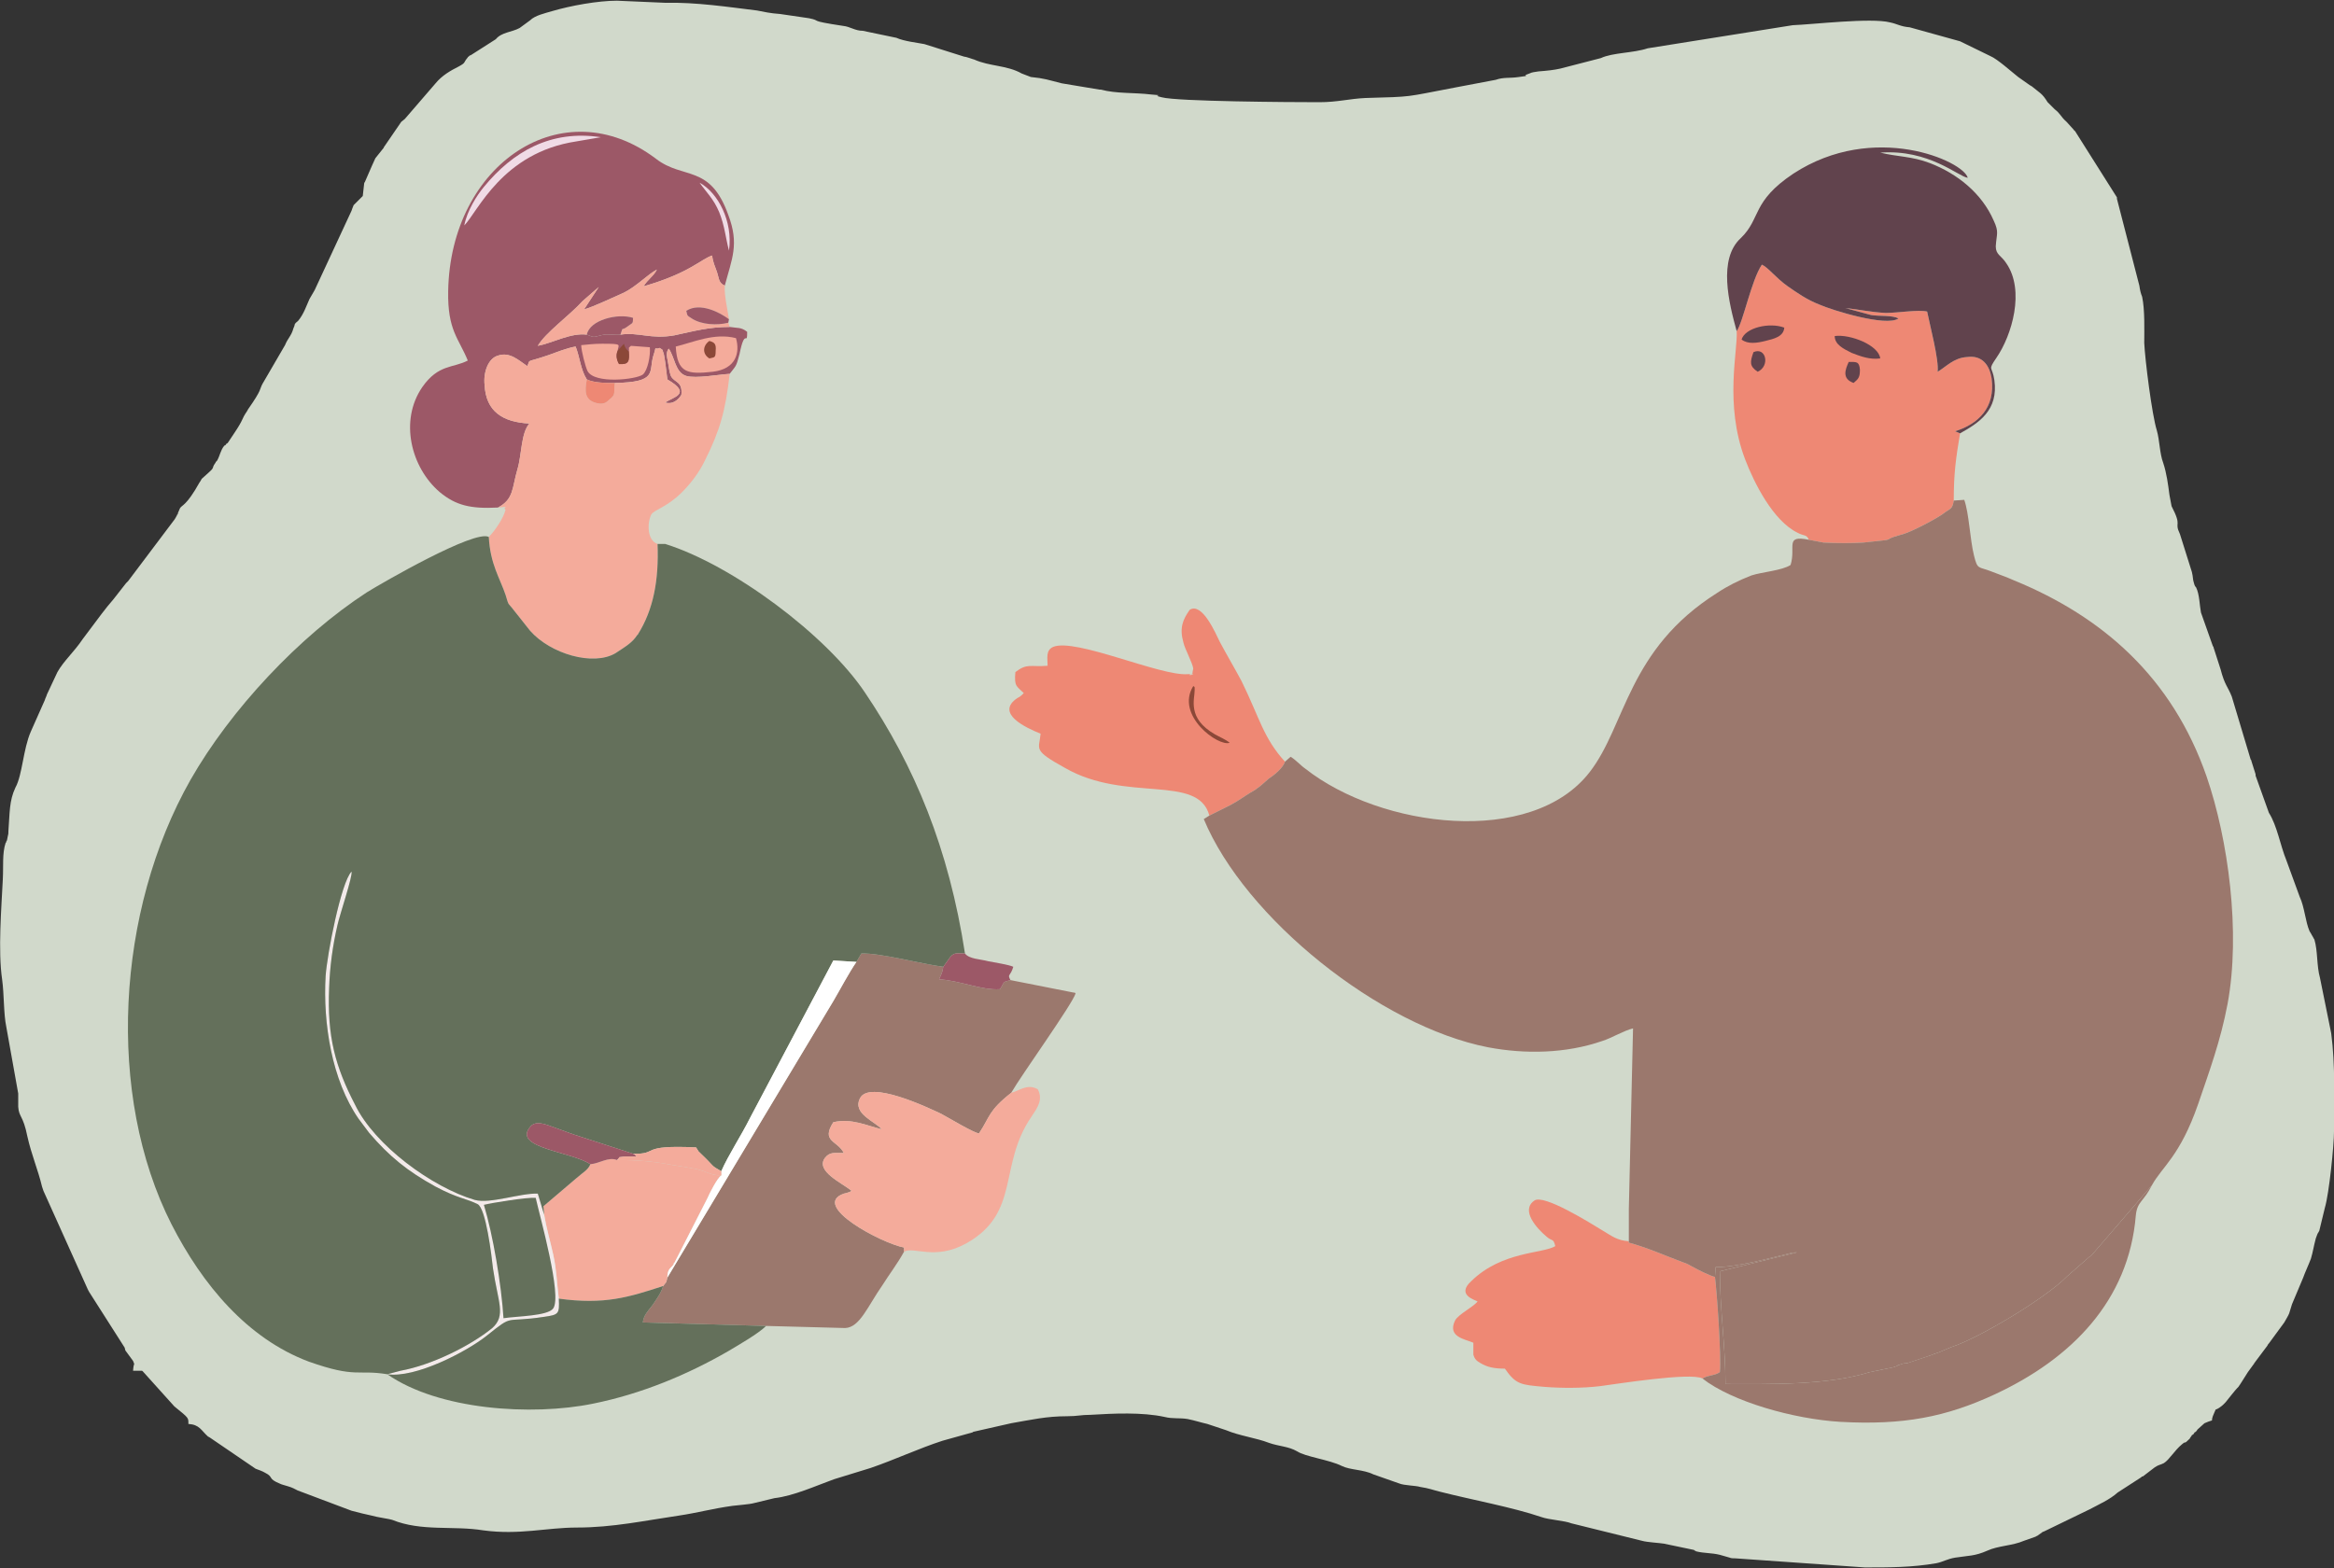 <?xml version="1.0" encoding="UTF-8"?>
<!DOCTYPE svg PUBLIC "-//W3C//DTD SVG 1.1//EN" "http://www.w3.org/Graphics/SVG/1.1/DTD/svg11.dtd">
<!-- Creator: CorelDRAW X7 -->
<svg xmlns="http://www.w3.org/2000/svg" xml:space="preserve" width="3.333in" height="2.24in" version="1.1" style="shape-rendering:geometricPrecision; text-rendering:geometricPrecision; image-rendering:optimizeQuality; fill-rule:evenodd; clip-rule:evenodd"
viewBox="0 0 3333 2240"
 xmlns:xlink="http://www.w3.org/1999/xlink">
 <rect x="0" y="0" width="3333" height="2240" fill="#333333" stroke="none"/>
 <defs>
  <style type="text/css">
   <![CDATA[
    .fil5 {fill:#61434D}
    .fil8 {fill:#64705B}
    .fil12 {fill:#8B4838}
    .fil6 {fill:#9B786D}
    .fil1 {fill:#9B786D}
    .fil2 {fill:#9C5867}
    .fil10 {fill:#9C5867}
    .fil0 {fill:#D1D9CB}
    .fil3 {fill:#EE8874}
    .fil11 {fill:#F0DBE6}
    .fil7 {fill:#F3EAEA}
    .fil4 {fill:#F4AB9B}
    .fil9 {fill:white}
   ]]>
  </style>
 </defs>
 <g id="Layer_x0020_1">
  <path class="fil0" d="M518 280l-13 13c-3,7 -1,3 -3,8l-52 112c0,1 -1,1 -1,2l-7 12c-5,11 -8,21 -16,31 -3,3 -3,2 -5,5 0,1 -1,4 -2,6 -3,11 -8,14 -12,24l-32 55c-5,9 0,7 -21,37 0,1 -1,1 -1,2 -9,13 -4,10 -18,31l-10 15c-1,0 -1,1 -2,1 0,1 -1,1 -1,2 -1,0 -1,0 -2,1 -5,6 -6,14 -10,21 -1,1 -1,1 -2,2 0,0 0,1 -1,2 -5,7 0,5 -9,13l-10 9c0,0 -2,4 -3,5 -19,34 -25,32 -28,37l-3 7c0,1 0,2 -1,2 0,1 -2,4 -2,4 0,1 -1,1 -1,2l-67 89c-1,1 -2,2 -3,3l-18 23c-6,7 -11,13 -17,21l-27 36c-12,18 -27,31 -36,47l-15 32c0,1 -3,7 -3,8l-20 45c-11,25 -12,62 -22,80 -9,19 -8,36 -10,62 0,4 0,4 -1,8l-1 5c0,1 -1,1 -1,2 0,1 0,1 -1,2 -5,15 -3,33 -4,52 -2,41 -7,102 -1,143 3,22 2,49 6,68l17 95c0,6 0,13 0,19 1,15 7,12 13,42 6,27 15,47 21,72 0,0 2,6 2,6l63 140c0,1 1,1 1,2 0,1 1,1 1,2l51 80c0,1 1,3 1,4l11 15c3,8 1,0 0,14l12 0c1,0 1,0 2,1l45 50c21,17 20,16 20,25 16,1 18,9 28,18 1,0 1,1 2,1l66 45c5,2 9,3 14,6 12,6 3,8 20,15 4,2 6,2 12,4 7,2 10,4 14,6l77 29c11,3 20,5 29,7 6,2 27,5 29,6 42,17 87,8 130,15 52,7 90,-4 134,-4 51,0 97,-10 145,-17 27,-4 48,-10 77,-14 7,-1 24,-2 31,-4l29 -7c27,-3 60,-18 85,-27l52 -16c35,-12 69,-28 103,-39l43 -12c1,-1 1,-1 2,-1l53 -12c29,-5 50,-10 80,-10 15,0 19,-2 33,-2 33,-2 74,-4 106,3 12,3 21,1 33,3 10,2 19,5 28,7l27 9c19,8 43,11 61,18 14,5 28,5 40,12 12,8 46,12 64,21 12,6 31,5 45,12l37 13c7,3 24,3 30,5 13,2 17,4 29,7 43,11 103,22 144,36 11,4 33,5 43,9l101 25c7,2 25,3 31,4l43 9c0,0 1,1 1,1 1,0 2,1 2,1 12,3 22,2 34,5l14 4c2,1 5,1 8,1l185 13c36,0 67,0 102,-6 10,-2 15,-6 27,-8 19,-3 28,-2 46,-10 15,-7 36,-7 52,-14l17 -6c1,-1 2,-1 2,-1l7 -5c1,-1 1,-1 2,-1l66 -32c13,-7 29,-14 40,-24l34 -22c0,-1 1,-1 2,-1l17 -13c6,-4 7,-3 13,-6 8,-5 15,-18 26,-27 7,-6 1,2 11,-8 0,-1 3,-4 3,-5 1,0 1,-1 2,-1l2 -3c1,0 3,-2 4,-4l10 -9c18,-8 6,2 14,-15 4,-8 -1,-2 7,-7 9,-6 12,-12 18,-19 16,-20 2,1 23,-32l8 -11c1,-1 1,-1 1,-2 1,0 1,-1 1,-1l18 -24c0,-1 2,-3 2,-3l22 -30c1,-2 6,-10 7,-13 2,-6 2,-7 4,-13l16 -38c2,-6 8,-19 11,-27 3,-10 4,-18 7,-29 4,-11 2,-5 5,-11l8 -33c6,-20 13,-89 13,-109 0,-46 2,-94 -4,-140l-16 -79c-5,-18 -3,-38 -8,-55 -1,-1 -2,-4 -3,-5 0,-1 -1,-1 -1,-2l-3 -5c-6,-14 -7,-34 -14,-49l-19 -52c-9,-22 -13,-49 -25,-68l-19 -53c0,-1 0,-1 0,-2l-6 -19c0,-1 0,-1 -1,-2l-27 -90c-6,-15 -10,-16 -16,-39l-10 -31c0,-1 0,-1 -1,-2l-17 -48c-2,-10 -2,-26 -7,-36 -1,-1 -2,-2 -3,-6 -2,-6 -1,-8 -3,-16l-17 -54c-9,-19 4,-9 -12,-40l-3 -16c-2,-15 -4,-31 -9,-46 -5,-13 -5,-32 -9,-46 -7,-22 -17,-102 -18,-125 0,-19 1,-47 -3,-66 -2,-5 -3,-9 -4,-16l-32 -124c0,-1 0,-1 0,-2l-60 -95c-1,0 -1,-1 -2,-2l-10 -11c-9,-8 -8,-11 -17,-18l-10 -10c-8,-13 -11,-13 -23,-23 -1,0 -1,-1 -2,-1l-17 -12c-9,-7 -30,-26 -40,-30l-43 -21 -72 -20c-13,-1 -18,-5 -28,-7 -27,-7 -111,3 -139,4l-207 33c-21,7 -50,6 -67,14l-58 15c-9,2 -18,3 -31,4 -6,1 -9,1 -13,3 -15,5 7,2 -15,5 -13,2 -22,0 -33,4l-58 11c-74,14 -58,13 -128,15 -23,1 -40,6 -66,6 -42,0 -203,-1 -225,-7 -18,-4 10,-2 -15,-4 -25,-3 -50,-1 -72,-7 -1,0 -2,0 -2,0l-54 -9c-20,-5 -24,-7 -44,-9l-13 -5c-21,-12 -46,-10 -68,-20 -1,0 -11,-4 -14,-4l-57 -18c-10,-2 -29,-4 -40,-9l-48 -10c-11,0 -18,-6 -28,-7 -53,-8 -29,-7 -49,-11l-41 -6c-14,-1 -23,-3 -33,-5 -41,-5 -87,-12 -131,-11l-69 -3c-27,0 -66,7 -93,15 -10,3 -24,6 -31,13l-15 11c-11,6 -26,6 -34,16l-36 23c-1,0 -1,0 -2,1 0,0 -1,1 -1,1 -1,0 -1,1 -1,1 -7,8 -2,7 -13,13 -12,6 -24,13 -33,24l-44 51c-1,1 -4,3 -5,4l-24 35c0,0 -1,1 -1,2l-12 15c-2,5 -3,6 -5,11l-10 23c0,0 -1,1 -1,2l-2 18z"/>
  <path class="fil1" d="M1223 1374c-11,16 -23,39 -33,56l-237 395c-2,9 -1,5 -6,12 -3,10 -9,18 -15,27 -7,9 -13,15 -14,25l176 5 113 3c21,-1 32,-31 53,-61 10,-16 21,-30 31,-48l0 -6c-32,-6 -134,-60 -86,-77 1,0 4,-1 4,-1 6,-2 4,-1 7,-3 -13,-11 -52,-28 -38,-47 7,-9 14,-7 27,-7 -9,-18 -33,-16 -15,-44 26,-6 48,5 69,10 -9,-11 -42,-22 -31,-44 13,-27 97,13 116,22 13,7 46,27 54,28 16,-24 13,-32 46,-58 15,-26 87,-126 92,-142 0,0 -2,-2 -2,-1l-91 -18c-12,3 -8,2 -15,13 -26,2 -59,-13 -87,-14 3,-7 5,-10 6,-18 -31,-4 -90,-20 -117,-19l-7 12z"/>
  <path class="fil2" d="M711 725c23,-12 20,-28 28,-55 6,-20 5,-52 17,-65 -38,-2 -62,-17 -64,-55 -2,-18 5,-38 19,-42 17,-6 30,7 42,15 5,-11 -4,-4 31,-16 11,-4 26,-10 38,-12 6,15 7,33 16,47 11,5 26,5 40,5 62,-1 48,-16 55,-39 6,-18 -1,-7 9,-11 6,4 3,1 6,9 0,0 2,11 2,12 1,8 2,16 3,24 36,21 8,25 -3,33 10,3 18,-3 23,-11 2,-20 -10,-17 -15,-27 -2,-5 -3,-13 -4,-19 -2,-10 -3,-15 1,-20 9,13 9,34 25,39 14,4 46,-2 62,-3 9,-12 9,-9 14,-28 8,-40 11,-10 11,-32 -9,-7 -13,-5 -25,-7 -30,0 -51,6 -79,12 -34,6 -51,-5 -77,-1 -4,1 -19,-1 -23,0 -5,1 -1,0 -5,1 -12,3 -9,3 -20,-1 -23,-3 -49,12 -70,16 11,-19 45,-43 64,-64l23 -20 -21 32c14,-4 41,-17 57,-24 18,-9 34,-26 47,-33 -4,9 -13,14 -19,24 66,-19 82,-39 98,-44 1,10 4,15 7,24 3,9 2,15 11,19 10,-38 21,-59 5,-101 -26,-73 -64,-50 -103,-80 -133,-101 -294,7 -297,189 -1,56 15,67 28,99 -21,11 -42,5 -65,38 -33,48 -16,115 25,150 23,19 44,24 83,22z"/>
  <path class="fil3" d="M2480 473c2,27 -18,104 12,183 13,34 40,88 75,105 9,5 13,2 16,10l21 4c20,1 40,1 57,0 57,-6 20,-2 53,-11 14,-3 53,-24 62,-31 9,-7 12,-5 14,-18 0,-39 3,-60 9,-96l-7 -3c32,-10 58,-33 52,-76 -3,-18 -13,-33 -35,-30 -19,1 -30,14 -42,21 2,-17 -11,-66 -15,-86 -13,-3 -42,2 -59,2 -21,-1 -38,-5 -58,-7l37 10c12,2 31,0 39,5 -18,12 -95,-12 -113,-20 -18,-7 -32,-17 -45,-26 -17,-12 -28,-27 -37,-31 -15,22 -27,83 -36,95z"/>
  <path class="fil4" d="M711 725c21,-2 5,-1 11,3 -3,12 -15,30 -24,39 2,39 16,59 24,83 5,17 3,10 12,22l23 29c29,33 90,51 122,32 15,-10 24,-15 31,-26 1,0 1,-1 1,-1 22,-35 30,-77 28,-129 -15,-5 -15,-30 -9,-42 4,-7 22,-10 44,-32 13,-13 25,-29 33,-46 21,-42 29,-70 35,-123 -16,1 -48,7 -62,3 -16,-5 -16,-26 -25,-39 -4,5 -3,10 -1,20 1,6 2,14 4,19 5,10 17,7 15,27 -5,8 -13,14 -23,11 11,-8 39,-12 3,-33 -1,-8 -2,-16 -3,-24 0,-1 -2,-12 -2,-12 -3,-8 0,-5 -6,-9 -10,4 -3,-7 -9,11 -7,23 7,38 -55,39 -2,14 2,16 -7,23 -5,5 -9,8 -18,6 -19,-4 -18,-18 -15,-34 -9,-14 -10,-32 -16,-47 -12,2 -27,8 -38,12 -35,12 -26,5 -31,16 -12,-8 -25,-21 -42,-15 -14,4 -21,24 -19,42 2,38 26,53 64,55 -12,13 -11,45 -17,65 -8,27 -5,43 -28,55z"/>
  <path class="fil5" d="M2480 473c9,-12 21,-73 36,-95 9,4 20,19 37,31 13,9 27,19 45,26 18,8 95,32 113,20 -8,-5 -27,-3 -39,-5l-37 -10c20,2 37,6 58,7 17,0 46,-5 59,-2 4,20 17,69 15,86 12,-7 23,-20 42,-21 22,-3 32,12 35,30 6,43 -20,66 -52,76l7 3c27,-15 55,-33 49,-76 -3,-21 -10,-13 3,-32 22,-32 41,-96 14,-135 -7,-11 -15,-12 -15,-24 1,-18 5,-20 -3,-37 -17,-39 -52,-67 -91,-82 -26,-10 -47,-9 -71,-15 70,-5 111,34 125,36 -6,-24 -134,-81 -249,-6 -60,40 -46,64 -75,92 -33,30 -17,93 -6,133z"/>
  <path class="fil3" d="M2431 1969c9,-5 18,-4 25,-9 2,-24 -4,-112 -7,-136 -6,-1 -26,-11 -31,-14 -8,-4 -6,-4 -15,-7 -24,-9 -51,-21 -77,-28l0 -48 0 46c-17,-1 -25,-8 -37,-15 -18,-11 -85,-53 -98,-43 -20,14 4,40 17,51 9,8 10,2 13,14 -18,11 -76,7 -120,50 -22,20 6,27 9,29 -6,8 -27,18 -32,27 -12,24 15,27 26,32l0 17c2,7 5,9 10,12 10,6 20,8 35,8 16,23 23,23 56,26 25,2 55,2 80,-1 23,-3 129,-20 146,-11z"/>
  <path class="fil3" d="M1727 1165l30 -15c13,-7 19,-12 29,-18 11,-6 17,-12 26,-20 8,-5 20,-15 23,-24 -31,-34 -36,-62 -62,-115 -9,-17 -22,-39 -31,-56 -6,-12 -25,-57 -43,-46 -10,14 -15,26 -9,47 2,9 13,29 14,37l-1 5c0,0 0,1 0,2 -15,5 14,0 -7,1 -39,3 -160,-52 -192,-39 -11,5 -8,16 -8,27 -25,2 -29,-4 -46,9 -2,21 2,20 12,30l-3 3c-5,4 -1,1 -6,4 -33,22 13,43 33,51 -2,23 -12,23 35,49 87,50 190,8 206,68z"/>
  <path class="fil4" d="M1444 1561c-33,26 -30,34 -46,58 -8,-1 -41,-21 -54,-28 -19,-9 -103,-49 -116,-22 -11,22 22,33 31,44 -21,-5 -43,-16 -69,-10 -18,28 6,26 15,44 -13,0 -20,-2 -27,7 -14,19 25,36 38,47 -3,2 -1,1 -7,3 0,0 -3,1 -4,1 -48,17 54,71 86,77l0 6c14,-8 44,13 89,-12 78,-44 45,-111 93,-181 8,-12 17,-24 9,-39 -15,-9 -28,3 -38,5z"/>
  <g id="_2315472028800">
   <path class="fil6" d="M2583 771c-35,-7 -18,10 -26,36 -12,8 -41,10 -56,15 -18,7 -34,15 -49,25 -128,81 -130,189 -182,256 -83,107 -298,80 -406,-5 -6,-4 -14,-13 -21,-17l-8 7c-3,9 -15,19 -23,24 -9,8 -15,14 -26,20 -10,6 -16,11 -29,18l-30 15 -8 5c59,142 252,296 406,326 53,10 111,9 163,-9 13,-4 31,-15 44,-18l-6 258 0 48c26,7 53,19 77,28 9,3 7,3 15,7 5,3 25,13 31,14l1 -14c31,0 77,-13 107,-20 6,-1 4,-1 7,-1 1,0 1,0 2,0l-110 27c0,54 8,107 8,161 65,0 145,2 206,-17l34 -7c12,-4 0,-1 10,-4 5,-2 4,-1 10,-2l33 -11c5,-2 5,-2 11,-4l19 -8c38,-12 135,-70 165,-101l32 -28c1,0 1,-1 2,-1l87 -101c14,-26 40,-41 66,-116 16,-47 32,-90 42,-143 19,-102 1,-235 -30,-325 -49,-141 -148,-228 -275,-280 -11,-5 -23,-9 -33,-13 -18,-7 -19,-2 -24,-22 -6,-24 -7,-60 -14,-80l-15 1c-2,13 -5,11 -14,18 -9,7 -48,28 -62,31 -33,9 4,5 -53,11 -17,1 -37,1 -57,0l-21 -4z"/>
   <path class="fil6" d="M2449 1824c3,24 9,112 7,136 -7,5 -16,4 -25,9 42,33 130,58 197,62 90,5 151,-7 220,-39 110,-51 192,-134 202,-256 2,-20 11,-19 23,-43l-87 101c-1,0 -1,1 -2,1l-32 28c-30,31 -127,89 -165,101l-19 8c-6,2 -6,2 -11,4l-33 11c-6,1 -5,0 -10,2 -10,3 2,0 -10,4l-34 7c-61,19 -141,17 -206,17 0,-54 -8,-107 -8,-161l110 -27c-1,0 -1,0 -2,0 -3,0 -1,0 -7,1 -30,7 -76,20 -107,20l-1 14z"/>
  </g>
  <path class="fil4" d="M843 1663c-3,8 -11,12 -20,20l-47 40 1 12c3,18 9,39 13,57 5,23 5,39 8,63 65,9 100,-2 149,-18 5,-7 4,-3 6,-12 0,-13 5,-13 9,-19 0,-1 0,-2 1,-2l47 -92c3,-7 14,-29 20,-33 -15,0 -22,-6 -35,-9 -10,-2 -22,-4 -35,-6 -27,-5 -49,-7 -79,-7 -12,-5 -25,5 -38,6z"/>
  <path class="fil7" d="M553 1963c40,6 113,-32 142,-55 40,-32 23,-18 82,-27 21,-3 22,-4 21,-26 -3,-24 -3,-40 -8,-63 -4,-18 -10,-39 -13,-57l-9 -30c-25,-1 -68,15 -90,9 -61,-18 -143,-78 -171,-136 -28,-54 -40,-97 -37,-167 1,-30 5,-60 12,-90 3,-14 22,-70 20,-76 -15,15 -35,119 -37,149 -4,68 9,149 47,204l15 20c29,34 55,55 95,77 32,17 44,17 60,25 12,6 20,74 22,92 7,48 19,67 -1,85 -32,26 -87,53 -131,61l-19 5z"/>
  <path class="fil4" d="M838 478c4,-21 44,-31 66,-24 0,9 -1,7 -6,11 -13,10 -7,-1 -12,13 26,-4 43,7 77,1 28,-6 49,-12 79,-12l-2 -6c-16,4 -38,3 -52,-6 -8,-5 -6,-4 -8,-11 20,-13 49,3 61,12 -2,-13 -7,-35 -6,-48 -9,-4 -8,-10 -11,-19 -3,-9 -6,-14 -7,-24 -16,5 -32,25 -98,44 6,-10 15,-15 19,-24 -13,7 -29,24 -47,33 -16,7 -43,20 -57,24l21 -32 -23 20c-19,21 -53,45 -64,64 21,-4 47,-19 70,-16z"/>
  <g id="_2315472028416">
   <path class="fil8" d="M553 1963l19 -5c44,-8 99,-35 131,-61 20,-18 8,-37 1,-85 -2,-18 -10,-86 -22,-92 -16,-8 -28,-8 -60,-25 -40,-22 -66,-43 -95,-77l-15 -20c-38,-55 -51,-136 -47,-204 2,-30 22,-134 37,-149 2,6 -17,62 -20,76 -7,30 -11,60 -12,90 -3,70 9,113 37,167 28,58 110,118 171,136 22,6 65,-10 90,-9l9 30 -1 -12 47 -40c9,-8 17,-12 20,-20 -27,-18 -109,-23 -87,-52 8,-12 23,-5 37,0 14,5 24,9 37,13 25,8 49,16 74,24 38,1 7,-13 90,-9 5,8 2,4 8,10 19,18 12,15 28,24 10,-23 28,-50 41,-76l119 -225 33 2 7 -12c27,-1 86,15 117,19l10 -14c6,-7 10,-5 21,-5 -23,-150 -72,-268 -143,-373 -55,-82 -189,-182 -285,-212l-11 0c2,52 -6,94 -28,129 0,0 0,1 -1,1 -7,11 -16,16 -31,26 -32,19 -93,1 -122,-32l-23 -29c-9,-12 -7,-5 -12,-22 -8,-24 -22,-44 -24,-83 -20,-11 -153,66 -174,79 -97,63 -195,168 -252,268 -106,187 -121,450 -27,635 44,86 108,163 196,196 68,24 69,11 112,18z"/>
   <path class="fil8" d="M798 1855c1,22 0,23 -21,26 -59,9 -42,-5 -82,27 -29,23 -102,61 -142,55 73,51 206,60 294,42 69,-14 134,-41 193,-75 15,-9 43,-25 54,-36l-176 -5c1,-10 7,-16 14,-25 6,-9 12,-17 15,-27 -49,16 -84,27 -149,18z"/>
   <path class="fil8" d="M691 1721c13,43 25,114 28,162 19,-3 63,-3 71,-14 13,-18 -19,-131 -25,-158 -12,-1 -62,7 -74,10z"/>
  </g>
  <path class="fil9" d="M1030 1673l0 6c-6,4 -17,26 -20,33l-47 92c-1,0 -1,1 -1,2 -4,6 -9,6 -9,19l237 -395c10,-17 22,-40 33,-56l-33 -2 -119 225c-13,26 -31,53 -41,76z"/>
  <path class="fil10" d="M843 1663c13,-1 26,-11 38,-6 7,-6 -2,-3 11,-5 3,0 13,0 17,0 -3,-3 -1,-2 -5,-4 -25,-8 -49,-16 -74,-24 -13,-4 -23,-8 -37,-13 -14,-5 -29,-12 -37,0 -22,29 60,34 87,52z"/>
  <path class="fil4" d="M898 502c1,14 0,19 -14,18 -3,-5 -5,-12 -2,-19 1,-9 8,-10 -22,-10 -12,0 -19,1 -30,2 0,8 6,31 9,37 10,19 70,12 79,5 7,-6 11,-27 10,-39l-27 -2c-5,5 -2,0 -3,8z"/>
  <path class="fil4" d="M965 495c2,38 17,40 53,36 33,-4 39,-27 33,-48 -31,-8 -61,6 -86,12z"/>
  <path class="fil10" d="M1347 1381c-1,8 -3,11 -6,18 28,1 61,16 87,14 7,-11 3,-10 15,-13 -5,-9 0,-5 4,-19 -6,-3 -26,-6 -36,-8 -11,-3 -27,-3 -33,-11 -11,0 -15,-2 -21,5l-10 14z"/>
  <path class="fil4" d="M904 1648c4,2 2,1 5,4 -4,0 -14,0 -17,0 -13,2 -4,-1 -11,5 30,0 52,2 79,7 13,2 25,4 35,6 13,3 20,9 35,9l0 -6c-16,-9 -9,-6 -28,-24 -6,-6 -3,-2 -8,-10 -83,-4 -52,10 -90,9z"/>
  <path class="fil11" d="M663 322c19,-19 54,-104 160,-120l35 -6c-72,-11 -126,21 -167,71 -10,12 -24,34 -28,55z"/>
  <path class="fil3" d="M2644 624c24,0 29,1 35,-9 4,-5 4,-7 4,-15 -1,-14 1,-5 -4,-11 -9,-12 -18,-9 -35,-9 -1,4 -8,7 -8,20 0,17 3,11 8,24z"/>
  <path class="fil2" d="M838 478c11,4 8,4 20,1 4,-1 0,0 5,-1 4,-1 19,1 23,0 5,-14 -1,-3 12,-13 5,-4 6,-2 6,-11 -22,-7 -62,3 -66,24z"/>
  <path class="fil5" d="M2685 512c-2,-19 -43,-35 -65,-32 0,12 12,18 24,24 13,5 26,10 41,8z"/>
  <path class="fil3" d="M878 547c-14,0 -29,0 -40,-5 -3,16 -4,30 15,34 9,2 13,-1 18,-6 9,-7 5,-9 7,-23z"/>
  <path class="fil5" d="M2487 485c9,7 22,5 34,2 12,-3 26,-6 27,-19 -21,-8 -56,0 -61,17z"/>
  <path class="fil2" d="M1040 461l1 -5c-12,-9 -41,-25 -61,-12 2,7 0,6 8,11 14,9 36,10 52,6z"/>
  <path class="fil11" d="M1041 358c6,-42 -16,-83 -42,-97 10,14 20,23 28,42 8,20 9,36 14,55z"/>
  <path class="fil12" d="M1756 1061c-6,-5 -14,-8 -21,-12 -40,-23 -29,-50 -29,-63 0,-7 0,-4 -2,-6 -26,42 36,87 52,81z"/>
  <path class="fil5" d="M2647 547c7,-6 9,-8 9,-19 -1,-12 -5,-11 -16,-11 -5,11 -10,24 7,30z"/>
  <path class="fil5" d="M2504 503c-5,14 -6,20 6,28 18,-8 12,-36 -6,-28z"/>
  <path class="fil12" d="M882 501c-3,7 -1,14 2,19 14,1 15,-4 14,-18 -1,-1 -5,-3 -7,-11l-9 10z"/>
  <path class="fil12" d="M1013 512c7,-2 9,0 9,-11 1,-10 -2,-12 -9,-14 -10,7 -10,19 0,25z"/>
 </g>
</svg>
